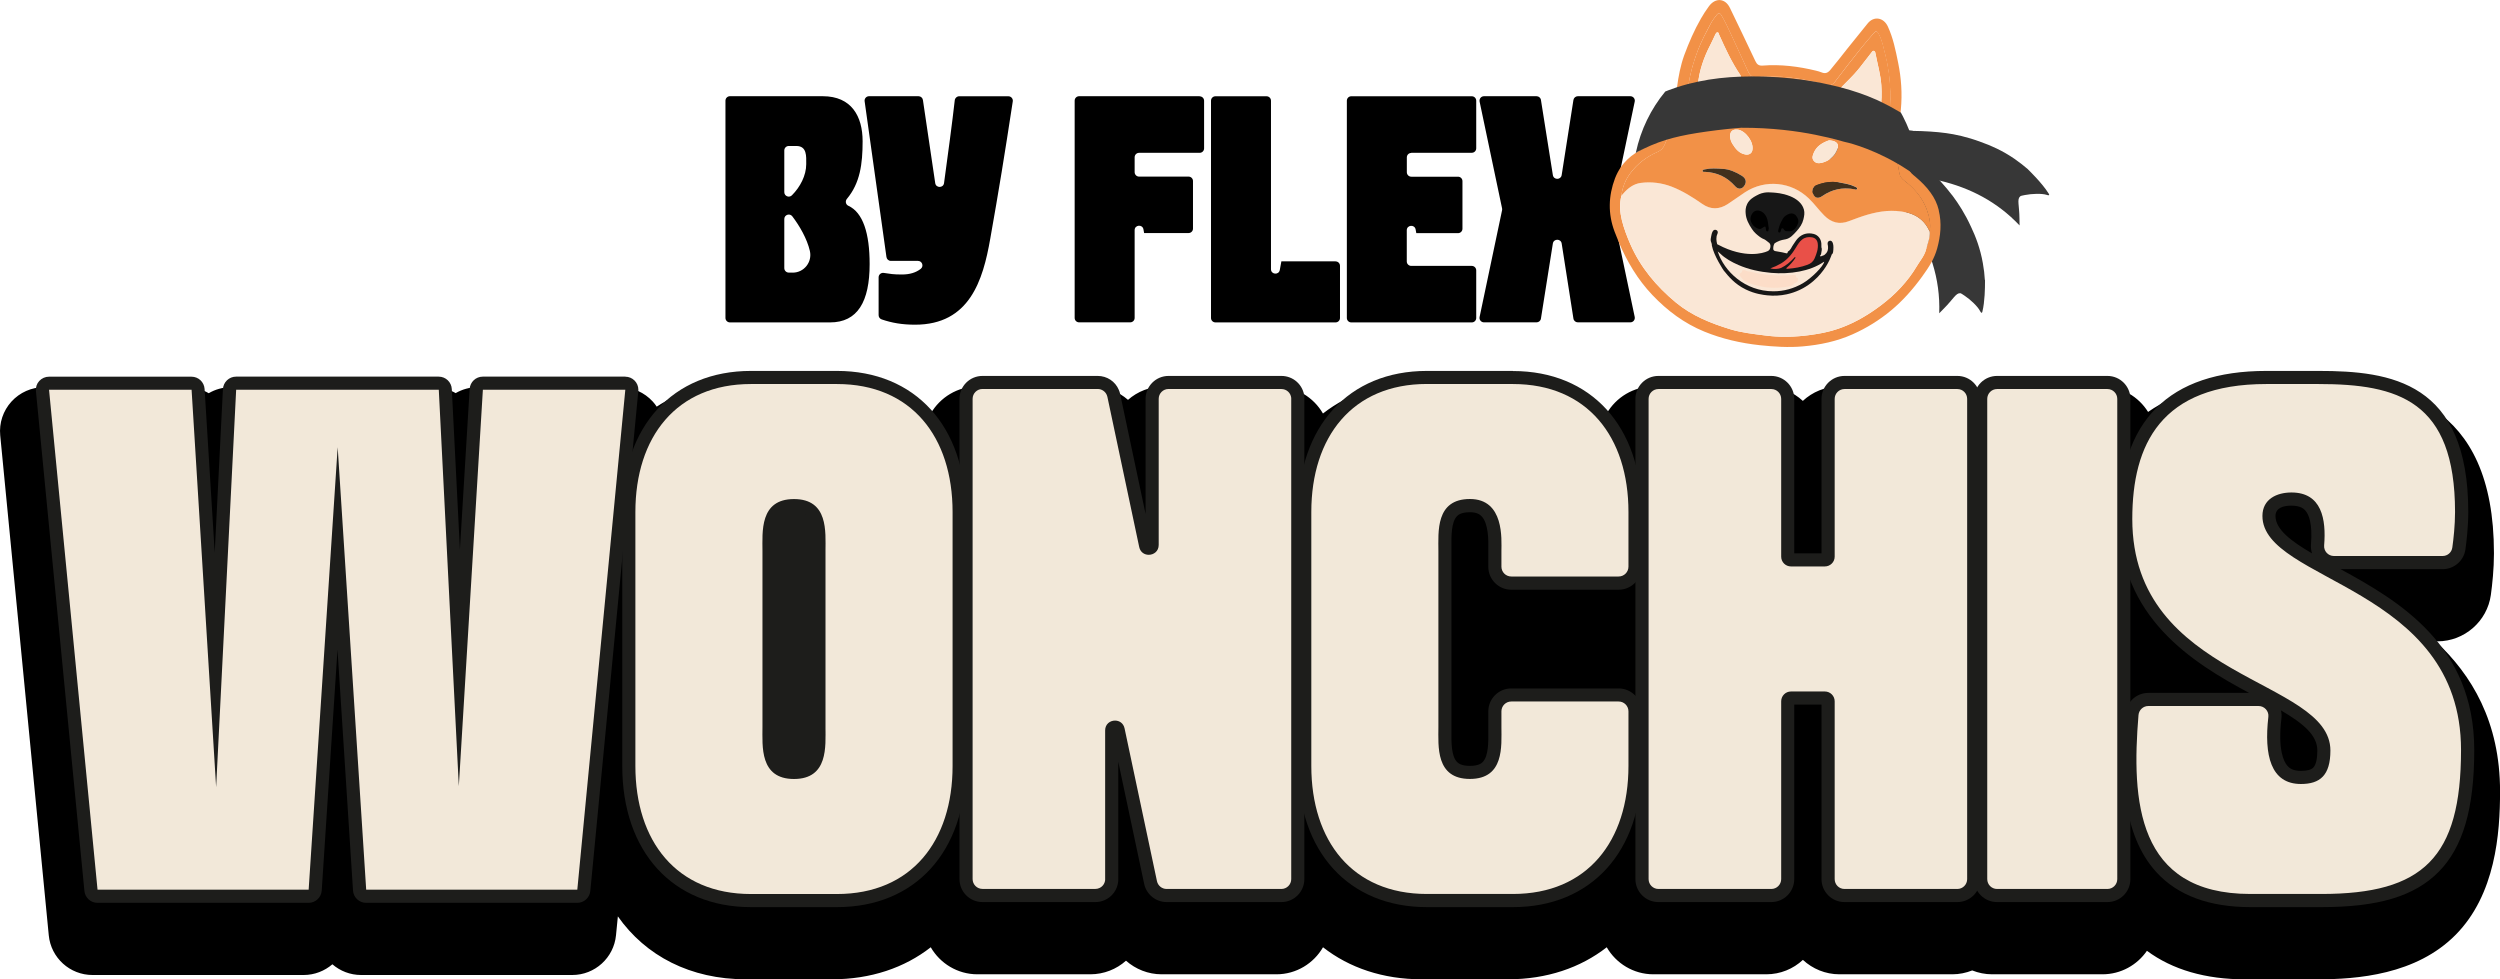 <svg width="628" height="246" viewBox="0 0 628 246" fill="none" xmlns="http://www.w3.org/2000/svg">
<g clip-path="url(#clip0_65_182)">
<path d="M182.235 25.289C182.235 24.674 182.741 24.168 183.356 24.168H206.681C213.9 24.168 216.689 29.223 216.689 35.48C216.689 41.219 216.046 46 212.738 49.962C212.273 50.523 212.437 51.383 213.093 51.684C216.798 53.378 218.453 58.624 218.453 66.33C218.453 75.756 215.445 80.989 208.499 80.989H183.356C182.741 80.989 182.235 80.484 182.235 79.869V25.289ZM197.015 48.268C197.015 49.266 198.218 49.771 198.929 49.061C200.993 46.984 202.525 44.115 202.525 41.219C202.525 39.292 202.757 36.669 200.023 36.669H198.136C197.521 36.669 197.015 37.175 197.015 37.789V48.268ZM199.12 68.488C201.978 68.488 204.083 65.824 203.441 63.037C202.73 59.963 200.843 56.725 199.025 54.334C198.382 53.487 197.015 53.952 197.015 55.017V67.354C197.015 67.969 197.521 68.475 198.136 68.475H199.12V68.488Z" fill="black"/>
<path d="M218.316 24.168H230.73C231.291 24.168 231.756 24.578 231.838 25.125L234.927 46C235.119 47.285 236.965 47.271 237.142 46C238.127 38.773 239.221 30.685 239.836 25.179C239.904 24.619 240.383 24.182 240.943 24.182H253.303C253.986 24.182 254.52 24.797 254.41 25.466C252.305 39.238 250.951 47.572 248.75 59.977C246.932 70.374 243.582 81.563 229.869 81.563C226.56 81.563 224.017 81.098 221.488 80.238C221.023 80.087 220.708 79.664 220.708 79.172V69.663C220.708 68.98 221.31 68.461 221.994 68.556C223.648 68.802 224.386 68.953 226.56 68.953C228.543 68.953 230.074 68.475 231.277 67.546C232.125 66.89 231.66 65.537 230.593 65.537H223.785C223.224 65.537 222.759 65.127 222.677 64.567L217.195 25.439C217.099 24.769 217.619 24.168 218.302 24.168H218.316Z" fill="black"/>
<path d="M301.36 24.168H271.076C270.448 24.168 269.955 24.674 269.955 25.289V79.869C269.955 80.484 270.461 80.975 271.076 80.975H283.901C284.53 80.975 285.022 80.47 285.022 79.869V57.818C285.022 56.452 287.004 56.274 287.237 57.627L287.401 58.542H298.571C299.186 58.542 299.679 58.037 299.679 57.435V45.468C299.679 44.853 299.173 44.361 298.571 44.361H286.129C285.514 44.361 285.022 43.855 285.022 43.241V39.511C285.022 38.882 285.528 38.391 286.129 38.391H301.346C301.975 38.391 302.468 37.885 302.468 37.27V25.316C302.468 24.687 301.962 24.196 301.346 24.196L301.36 24.168Z" fill="black"/>
<path d="M335.486 65.647H321.882L321.485 67.819C321.239 69.158 319.271 68.98 319.271 67.627V25.302C319.271 24.674 318.765 24.182 318.149 24.182H305.325C304.696 24.182 304.204 24.687 304.204 25.302V79.882C304.204 80.497 304.71 80.989 305.325 80.989H335.486C336.115 80.989 336.607 80.484 336.607 79.882V66.78C336.607 66.152 336.101 65.66 335.486 65.66V65.647Z" fill="black"/>
<path d="M354.504 38.377H369.721C370.336 38.377 370.828 37.871 370.828 37.257V25.302C370.828 24.674 370.322 24.182 369.721 24.182H339.437C338.822 24.182 338.329 24.687 338.329 25.302V79.882C338.329 80.497 338.835 80.989 339.437 80.989H369.721C370.336 80.989 370.828 80.484 370.828 79.882V67.914C370.828 67.3 370.322 66.794 369.721 66.794H354.504C353.888 66.794 353.382 66.289 353.382 65.687V57.845C353.382 56.479 355.365 56.302 355.611 57.654L355.775 58.569H366.262C366.877 58.569 367.369 58.064 367.369 57.463V45.495C367.369 44.88 366.863 44.388 366.262 44.388H354.517C353.902 44.388 353.396 43.883 353.396 43.268V39.538C353.396 38.91 353.902 38.418 354.517 38.418L354.504 38.377Z" fill="black"/>
<path d="M406.676 60.796L404.995 52.804C404.967 52.654 404.967 52.49 404.995 52.353L407.182 41.97L410.641 25.521C410.792 24.824 410.258 24.168 409.534 24.168H396.354C395.807 24.168 395.328 24.578 395.246 25.111L392.293 43.978C392.102 45.235 390.283 45.249 390.078 43.978L387.084 25.111C387.002 24.564 386.537 24.168 385.977 24.168H372.783C372.059 24.168 371.539 24.824 371.676 25.521L377.322 52.353C377.35 52.504 377.35 52.654 377.322 52.804L371.676 79.623C371.525 80.32 372.059 80.975 372.783 80.975H385.977C386.524 80.975 387.002 80.579 387.084 80.033L390.078 61.165C390.283 59.908 392.102 59.908 392.293 61.165L395.246 80.033C395.328 80.579 395.807 80.975 396.354 80.975H409.534C410.258 80.975 410.778 80.32 410.641 79.623L406.676 60.783V60.796Z" fill="black"/>
<path d="M514.727 48.992C514.631 49.129 514.235 48.992 514.125 48.951C512.922 48.555 510.352 48.651 508.656 48.992C507.959 49.129 507.604 49.184 507.453 49.347C506.619 50.072 507.262 51.575 507.289 54.908C507.289 55.373 507.289 55.81 507.317 56.63C501.656 50.659 494.943 47.23 487.383 45.399C486.795 45.263 486.193 45.126 485.592 45.003C481.64 44.211 477.662 43.978 473.629 44.306C472.535 44.402 471.537 44.661 470.675 45.126C469.158 44.265 467.517 44.033 465.74 44.538C461.871 45.631 458.288 47.052 455.007 48.869C455.759 47.039 456.497 45.222 457.195 43.364C459.779 40.317 461.611 36.71 464.496 33.896C464.701 33.691 464.919 33.499 465.125 33.295C466.587 31.901 468.146 30.617 469.691 29.319C470.894 28.322 471.742 28.185 472.507 29.756C472.931 30.658 473.601 31.436 474.134 32.27C474.162 32.297 474.162 32.338 474.175 32.365C474.285 32.571 474.408 32.734 474.572 32.83C474.873 33.062 475.228 33.035 475.392 33.035C476.09 33.008 476.759 33.131 477.443 33.008C478.045 32.885 479.234 32.844 480.697 32.885C483.185 32.912 486.439 33.09 488.914 33.445C491.06 33.745 494.082 34.346 497.609 35.672C500.057 36.532 503.037 37.83 506.072 39.921C507.33 40.809 508.465 41.683 509.449 42.544V42.571C509.449 42.571 512.991 45.959 514.631 48.637C514.7 48.733 514.795 48.897 514.727 48.992Z" fill="#373737"/>
<path d="M498.635 70.292V70.824C498.635 72.177 498.594 75.797 497.978 78.27C497.951 78.366 497.91 78.571 497.787 78.571C497.623 78.598 497.459 78.216 497.391 78.134C496.83 77 494.943 75.224 493.508 74.281C492.92 73.885 492.619 73.68 492.414 73.652C491.32 73.584 490.691 75.101 488.34 77.464C488.039 77.792 487.711 78.12 487.136 78.694C487.437 69.841 484.744 62.163 480.082 55.099C477.867 51.752 475.214 48.746 472.152 46.151C471.66 45.727 471.181 45.386 470.662 45.126C469.144 44.265 467.503 44.033 465.726 44.538C461.857 45.631 458.275 47.052 454.993 48.869C455.745 47.039 456.484 45.222 457.181 43.364C459.765 40.317 461.597 36.71 464.482 33.896C464.687 33.691 464.906 33.499 465.111 33.295C467.763 32.857 470.388 32.325 473.109 32.338C473.464 32.338 473.806 32.338 474.162 32.365C476.117 32.434 478.072 32.598 480 32.789C480.259 32.816 480.465 32.83 480.67 32.912C481.763 33.144 482.16 33.704 481.668 35.098C481.34 36.027 481.244 37.052 481.039 38.022C480.943 38.281 480.902 38.514 480.943 38.718C481.011 39.087 481.244 39.319 481.381 39.456C481.873 39.921 482.269 40.481 482.83 40.877C483.664 41.465 485.51 43.336 487.342 45.413C488.531 46.738 489.693 48.104 490.596 49.32C491.894 51.069 493.603 53.624 495.162 57.067C496.283 59.416 497.445 62.436 498.088 66.084C498.361 67.6 498.525 69.007 498.594 70.319L498.635 70.292Z" fill="#373737"/>
<path d="M487.027 52.804C486.631 51.151 485.92 49.716 484.99 48.432C483.924 46.902 482.543 45.577 481.08 44.334C480.929 44.224 480.779 44.088 480.629 43.965C480.3 43.691 480.041 43.418 479.849 43.118C479.658 42.803 479.549 42.462 479.508 42.038C479.22 38.964 478.482 36 477.06 33.254C477.033 33.185 476.992 33.117 476.978 33.062C476.91 32.885 476.882 32.707 476.91 32.516V32.475C477.033 31.491 477.156 30.494 477.252 29.51C477.252 29.442 477.252 29.401 477.279 29.333C477.279 29.237 477.306 29.141 477.306 29.046C477.347 28.759 477.375 28.499 477.416 28.212C477.443 27.966 477.484 27.72 477.498 27.474C477.867 23.526 477.607 19.646 476.814 15.766C476.185 12.665 475.57 9.563 474.23 6.667C473.177 4.372 470.703 3.948 469.144 5.902C467.462 8.02 465.726 10.11 464.044 12.228C462.622 14.031 461.214 15.848 459.738 17.61C459.122 18.335 458.493 18.553 457.618 18.198C457.154 18.007 456.648 17.87 456.156 17.747C451.753 16.681 447.296 16.121 442.771 16.477C441.759 16.545 441.335 16.149 440.939 15.329C438.833 10.861 436.7 6.421 434.554 1.981C433.364 -0.478 430.903 -0.642 429.276 1.585C428.552 2.568 427.909 3.566 427.294 4.631C425.598 7.569 424.259 10.684 423.083 13.853C422.139 16.49 421.62 19.195 421.264 21.955C421.1 23.239 420.964 24.51 420.841 25.808C420.813 26.081 420.786 26.341 420.594 26.559C418.434 29.018 417.04 31.901 415.973 34.975C415.823 35.426 415.618 35.822 415.139 36.013C413.635 36.601 412.282 37.502 410.928 38.391C410.901 38.418 410.86 38.445 410.819 38.459C409.342 39.429 408.112 40.604 407.155 41.997C406.567 42.844 406.088 43.773 405.692 44.784C404.01 49.252 403.901 53.733 405.583 58.187C405.911 59.075 406.266 59.949 406.635 60.824C408.7 65.687 411.366 70.21 415.085 74.117C418.844 78.065 423.083 81.235 428.128 83.298C432.599 85.129 437.274 86.194 442.06 86.713C445.628 87.082 449.224 87.342 452.847 87.014C457.208 86.632 461.392 85.757 465.398 83.967C468.898 82.41 472.125 80.401 475.037 77.983C477.963 75.552 480.492 72.696 482.748 69.595L482.775 69.567C483.677 68.324 484.539 67.067 485.277 65.715C485.824 64.69 486.275 63.624 486.603 62.463C487.492 59.266 487.793 56.083 487.013 52.845L487.027 52.804ZM483.842 62.627C483.582 63.624 483.076 64.485 482.515 65.305C482.297 65.633 482.078 65.961 481.859 66.289C481.859 66.316 481.859 66.316 481.832 66.33C481.722 66.48 481.64 66.644 481.545 66.794C480.957 67.778 480.328 68.734 479.644 69.636C478.974 70.524 478.236 71.398 477.484 72.218C476.718 73.051 475.898 73.844 475.064 74.595C474.216 75.347 473.341 76.057 472.425 76.754C469.418 79.008 466.218 80.921 462.759 82.219C461.187 82.82 459.56 83.284 457.865 83.626C453.9 84.391 449.921 84.773 445.902 84.514C445.068 84.459 444.22 84.377 443.386 84.268C442.661 84.159 441.923 84.077 441.185 83.981C440.46 83.885 439.722 83.79 438.997 83.667C437.534 83.434 436.099 83.148 434.663 82.71C429.727 81.208 424.997 79.309 420.977 75.989C416.096 71.945 412.09 67.177 409.534 61.329C408.686 59.376 407.907 57.354 407.401 55.291C406.922 53.31 406.772 51.219 407.292 49.184C407.538 47.066 408.317 45.153 409.575 43.459C411.338 41.082 413.649 39.374 416.356 38.186C417.245 37.789 417.819 37.216 418.202 36.287C418.352 35.904 418.503 35.522 418.667 35.139C419.829 32.311 421.251 29.633 423.438 27.406C423.903 26.928 423.807 26.231 423.807 25.63C423.807 24.1 423.944 22.597 424.177 21.108C424.628 18.171 425.489 15.329 426.555 12.528C427.444 10.219 428.593 8.061 429.755 5.888C430.179 5.096 430.712 4.386 431.286 3.689C431.696 3.183 432.024 3.238 432.352 3.757C433.323 5.342 434.075 7.022 434.854 8.689C436.304 11.749 437.671 14.837 439.093 17.897C439.435 18.635 439.763 19.045 440.255 19.236C440.597 19.373 441.021 19.4 441.567 19.346C441.978 19.305 442.401 19.277 442.812 19.264C446.066 19.086 449.279 19.359 452.491 19.892C453.476 20.056 454.474 20.261 455.431 20.48C456.32 20.698 457.208 20.944 458.083 21.231C458.712 21.436 459.314 21.545 459.861 21.368C460.244 21.245 460.613 20.999 460.941 20.534C463.019 17.733 465.193 15.001 467.367 12.269C468.406 10.957 469.5 9.673 470.607 8.416C471.25 7.664 471.455 7.719 471.933 8.593C472.795 10.165 473.082 11.913 473.533 13.607C474.339 16.709 474.736 19.865 474.832 23.075C474.873 24.305 474.859 25.535 474.763 26.75C474.763 26.805 474.763 26.86 474.763 26.914C474.722 27.584 474.654 28.24 474.558 28.909C474.408 29.947 474.216 30.972 473.929 32.01C473.902 32.12 473.861 32.256 473.82 32.366C473.793 32.475 473.752 32.598 473.724 32.707C473.628 33.035 473.642 33.349 473.847 33.636C475.515 35.89 476.226 38.5 476.691 41.191L476.759 41.56C476.869 42.257 477.006 42.94 477.129 43.637C477.17 43.828 477.224 44.006 477.306 44.183C477.539 44.689 477.935 45.085 478.414 45.454C479.398 46.192 480.273 46.998 481.052 47.872C482.679 49.662 483.869 51.766 484.47 54.211C484.799 55.495 485.004 56.862 484.676 58.214C484.799 59.621 484.293 60.906 483.91 62.217C483.869 62.354 483.842 62.504 483.801 62.641L483.842 62.627Z" fill="#F29147"/>
<path d="M483.842 62.627C483.431 64.226 482.365 65.442 481.545 66.808C479.193 70.756 476.076 74.008 472.425 76.74C468.05 80.019 463.279 82.56 457.865 83.626C453.079 84.555 448.253 84.924 443.386 84.268C440.46 83.885 437.52 83.585 434.677 82.71C429.741 81.208 425.011 79.309 420.991 75.989C416.11 71.945 412.104 67.19 409.547 61.329C408.686 59.376 407.92 57.354 407.415 55.291C406.936 53.31 406.786 51.233 407.291 49.184C407.428 49.02 407.579 48.856 407.715 48.692C408.918 47.298 410.313 46.192 412.186 45.946C414.839 45.59 417.436 45.918 419.938 46.888C422.714 47.954 425.216 49.539 427.636 51.219C429.755 52.708 431.888 52.64 434.007 51.26C435.483 50.304 436.892 49.252 438.368 48.282C443.441 44.962 450.017 45.604 454.378 49.812C455.759 51.151 456.894 52.722 458.247 54.088C460.011 55.878 462.062 56.452 464.468 55.523C465.247 55.222 466.04 54.922 466.833 54.648C469.91 53.556 473.041 52.749 476.363 52.968C480.109 53.214 483.158 54.498 484.744 58.173C484.881 59.731 484.238 61.138 483.869 62.6L483.842 62.627Z" fill="#FAE7D6"/>
<path d="M484.73 58.201C483.144 54.526 480.095 53.241 476.349 52.995C473.027 52.777 469.896 53.583 466.82 54.676C466.027 54.963 465.234 55.25 464.454 55.55C462.048 56.493 459.997 55.905 458.234 54.116C456.88 52.749 455.759 51.178 454.364 49.839C450.003 45.632 443.44 44.976 438.354 48.296C436.878 49.266 435.47 50.318 433.993 51.274C431.874 52.64 429.741 52.708 427.622 51.233C425.202 49.539 422.7 47.968 419.925 46.888C417.423 45.932 414.825 45.604 412.172 45.946C410.313 46.192 408.905 47.298 407.702 48.692C407.565 48.856 407.428 49.02 407.278 49.184C407.538 47.066 408.303 45.167 409.575 43.459C411.352 41.082 413.649 39.361 416.342 38.172C417.245 37.776 417.819 37.216 418.188 36.273C419.446 33.035 420.936 29.92 423.425 27.392C423.889 26.914 423.794 26.218 423.794 25.616C423.821 21.053 424.928 16.736 426.555 12.514C427.444 10.206 428.606 8.047 429.768 5.875C430.192 5.082 430.725 4.372 431.3 3.675C431.71 3.183 432.038 3.211 432.366 3.743C433.337 5.315 434.075 7.009 434.868 8.662C436.317 11.722 437.685 14.81 439.106 17.884C439.681 19.127 440.228 19.455 441.581 19.332C445.245 19.004 448.882 19.277 452.505 19.878C454.392 20.193 456.265 20.63 458.097 21.217C459.163 21.559 460.134 21.627 460.968 20.507C463.06 17.706 465.234 14.974 467.394 12.241C468.433 10.93 469.527 9.645 470.634 8.389C471.277 7.651 471.482 7.692 471.974 8.566C472.835 10.137 473.136 11.886 473.574 13.58C474.394 16.681 474.777 19.837 474.873 23.048C474.968 26.313 474.722 29.538 473.765 32.68C473.669 33.008 473.669 33.322 473.888 33.609C475.625 35.972 476.336 38.705 476.787 41.533C476.896 42.23 477.033 42.913 477.17 43.609C477.32 44.402 477.812 44.935 478.441 45.413C481.422 47.667 483.595 50.536 484.511 54.184C484.84 55.468 485.031 56.834 484.717 58.187L484.73 58.201ZM472.343 27.598C472.699 25.398 472.726 23.403 472.589 21.409C472.412 18.731 471.632 16.149 471.14 13.525C471.085 13.239 471.044 12.883 470.73 12.788C470.375 12.692 470.238 13.047 470.06 13.266C468.871 14.741 467.777 16.285 466.56 17.733C465.371 19.141 464.044 20.398 462.759 21.709C462.308 22.174 462.226 22.46 462.91 22.775C463.593 23.089 464.249 23.471 464.892 23.881C467.271 25.412 469.335 27.324 471.181 29.456C471.632 29.975 471.796 29.92 472.015 29.292C472.234 28.663 472.261 28.021 472.343 27.598ZM426.528 21.204C426.473 22.119 426.255 23.021 426.337 23.95C426.391 24.605 426.665 24.592 427.102 24.305C427.28 24.182 427.458 24.059 427.636 23.936C430.452 22.023 433.405 20.425 436.769 19.701C437.425 19.564 437.452 19.264 437.138 18.813C434.991 15.643 433.392 12.187 431.833 8.703C431.737 8.498 431.737 8.156 431.45 8.129C431.149 8.115 431.013 8.416 430.89 8.648C430.466 9.523 430.083 10.424 429.632 11.285C428.005 14.414 426.856 17.679 426.514 21.204H426.528ZM459.929 35.303C459.861 35.303 459.533 35.221 459.273 35.317C457.728 35.904 456.347 36.724 455.65 38.336C455.363 38.978 455.103 39.688 455.581 40.344C456.101 41.055 456.907 41.082 457.659 40.891C459.451 40.426 460.804 39.361 461.515 37.612C462.035 36.328 461.515 35.508 459.943 35.303H459.929ZM436.44 32.557C435.183 32.42 434.526 33.076 434.608 34.36C434.649 35.03 434.882 35.631 435.224 36.177C435.989 37.407 436.878 38.527 438.437 38.8C439.353 38.964 440.05 38.527 440.2 37.694C440.597 35.672 438.478 32.775 436.44 32.543V32.557ZM432.94 42.434C431.095 42.312 429.686 42.216 428.292 42.544C428.032 42.599 427.663 42.599 427.704 42.954C427.745 43.254 428.1 43.159 428.333 43.172C431.354 43.309 433.856 44.498 435.866 46.779C436.686 47.722 437.726 47.558 438.3 46.451C438.765 45.59 438.519 44.771 437.575 44.17C436.017 43.186 434.349 42.517 432.94 42.434ZM462.007 45.836C460.052 45.481 458.179 45.782 456.361 46.492C455.349 46.888 455.048 47.913 455.581 48.91C456.032 49.771 456.812 49.908 457.783 49.238C460.216 47.558 462.882 46.97 465.808 47.517C466.04 47.558 466.41 47.79 466.519 47.421C466.615 47.121 466.246 47.011 466.013 46.888C464.755 46.274 463.388 46.069 462.035 45.823L462.007 45.836Z" fill="#F29147"/>
<path d="M472.343 27.598C472.248 28.021 472.22 28.663 472.015 29.292C471.796 29.92 471.632 29.975 471.181 29.456C469.322 27.324 467.271 25.412 464.892 23.881C464.263 23.471 463.593 23.089 462.91 22.775C462.226 22.46 462.308 22.174 462.759 21.709C464.044 20.398 465.371 19.141 466.56 17.733C467.777 16.285 468.871 14.741 470.06 13.266C470.238 13.047 470.388 12.692 470.73 12.788C471.058 12.87 471.099 13.239 471.14 13.525C471.619 16.149 472.412 18.731 472.589 21.409C472.726 23.403 472.699 25.398 472.343 27.598Z" fill="#FAE7D6"/>
<path d="M426.528 21.204C426.884 17.679 428.032 14.414 429.645 11.285C430.097 10.424 430.466 9.522 430.903 8.648C431.013 8.416 431.149 8.102 431.464 8.129C431.751 8.143 431.751 8.484 431.847 8.703C433.405 12.173 435.005 15.643 437.151 18.813C437.452 19.264 437.425 19.564 436.782 19.701C433.419 20.425 430.452 22.023 427.649 23.936C427.472 24.059 427.294 24.196 427.116 24.305C426.679 24.592 426.405 24.605 426.35 23.95C426.268 23.021 426.487 22.119 426.542 21.204H426.528Z" fill="#FAE7D6"/>
<path d="M459.929 35.303C461.501 35.508 462.021 36.328 461.501 37.612C460.79 39.361 459.437 40.413 457.646 40.891C456.894 41.082 456.101 41.055 455.568 40.344C455.075 39.688 455.349 38.992 455.636 38.336C456.333 36.724 457.714 35.904 459.259 35.317C459.519 35.221 459.847 35.303 459.915 35.303H459.929Z" fill="#FAE7D6"/>
<path d="M436.44 32.557C438.478 32.789 440.597 35.685 440.2 37.707C440.036 38.541 439.353 38.978 438.437 38.814C436.892 38.527 435.989 37.42 435.224 36.191C434.882 35.645 434.649 35.043 434.608 34.374C434.526 33.09 435.183 32.434 436.44 32.571V32.557Z" fill="#FAE7D6"/>
<path d="M432.94 42.434C434.349 42.517 436.03 43.186 437.575 44.17C438.519 44.771 438.765 45.59 438.3 46.451C437.712 47.544 436.686 47.708 435.866 46.779C433.856 44.498 431.354 43.309 428.333 43.172C428.114 43.172 427.745 43.254 427.704 42.954C427.663 42.599 428.032 42.599 428.292 42.544C429.686 42.216 431.095 42.312 432.94 42.434Z" fill="#41301D"/>
<path d="M462.007 45.836C463.361 46.082 464.728 46.287 465.986 46.902C466.218 47.011 466.587 47.134 466.492 47.435C466.382 47.79 466.013 47.572 465.781 47.531C462.869 46.984 460.202 47.558 457.755 49.252C456.784 49.921 456.005 49.785 455.554 48.924C455.021 47.927 455.322 46.888 456.333 46.506C458.152 45.795 460.038 45.495 461.98 45.85L462.007 45.836Z" fill="#41301D"/>
<path d="M444.261 60.906C444.083 60.742 443.823 60.523 443.482 60.291C443.372 60.223 443.304 60.168 443.263 60.154C442.415 59.854 441.745 59.28 441.075 58.692C440.679 58.351 440.364 57.927 440.077 57.504C439.284 56.315 438.601 55.058 438.505 53.569C438.464 53.009 438.437 52.148 438.901 51.219C439.462 50.113 440.433 49.553 441.157 49.156C441.513 48.951 442.183 48.583 443.14 48.405C443.905 48.268 444.507 48.309 445.519 48.377C445.833 48.405 446.366 48.446 447.05 48.555C447.72 48.664 448.595 48.856 449.661 49.279C450.482 49.607 451.22 50.031 451.863 50.618C452.464 51.165 452.902 51.807 453.134 52.613C453.38 53.474 453.216 54.252 453.025 55.072C452.751 56.233 452.109 57.176 451.343 58.023C450.454 58.993 449.743 59.84 448.595 60.1C448.103 60.209 447.323 60.264 446.353 60.783C446.107 60.906 445.929 61.029 445.792 61.111C445.655 61.316 445.587 61.493 445.546 61.63C445.464 61.876 445.45 62.067 445.437 62.436C445.437 62.627 445.464 62.695 445.491 62.75C445.587 62.955 445.792 63.037 445.888 63.064C447.351 63.31 448.28 63.488 448.595 63.597C448.636 63.611 448.855 63.679 448.964 63.597C449.019 63.556 449.06 63.474 449.073 63.324C449.073 63.283 449.101 63.201 449.128 63.187C449.839 62.818 450.017 62.053 450.441 61.48C450.837 60.947 451.152 60.346 451.616 59.867C452.724 58.733 454.064 58.392 455.581 58.761C456.689 59.034 457.441 60.004 457.523 61.152C457.55 61.466 457.523 61.794 457.536 62.108C457.769 62.614 457.536 63.092 457.495 63.597C457.495 63.693 457.454 63.775 457.441 63.87C457.441 64.034 457.154 64.075 457.249 64.28C457.249 64.444 457.372 64.444 457.468 64.389C457.577 64.335 457.687 64.267 457.824 64.239C458.138 64.157 458.411 64.007 458.603 63.734C458.63 63.706 458.671 63.679 458.712 63.652C459.122 63.187 459.232 62.627 459.204 62.026C459.204 61.807 459.15 61.602 459.109 61.398C459.027 60.919 459.204 60.578 459.601 60.482C459.956 60.386 460.244 60.605 460.408 61.07C460.517 61.398 460.558 61.739 460.558 62.094C460.558 62.504 460.531 62.914 460.476 63.324C460.449 63.556 460.353 63.747 460.148 63.884C460.025 64.226 459.833 64.758 459.533 65.4C459.204 66.084 457.701 69.171 454.31 71.535C453.298 72.245 452.423 72.669 452.013 72.86C451.001 73.325 449.948 73.68 448.841 73.926C447.214 74.281 445.573 74.363 443.905 74.185C443.071 74.09 440.897 73.871 438.532 72.71C435.729 71.344 434.171 69.403 432.981 67.928C432.981 67.928 430.534 64.308 430.014 61.671C430.014 61.616 430.014 61.562 430.014 61.507C430.014 61.193 429.85 60.906 429.768 60.619C429.659 60.236 429.768 59.799 429.837 59.403C429.919 59.007 429.987 58.597 430.179 58.214C430.411 57.75 430.739 57.613 431.149 57.791C431.477 57.941 431.614 58.31 431.423 58.733C431.013 59.608 431.136 60.468 431.354 61.343C432.434 61.93 433.364 62.327 434.02 62.586C440.255 64.991 444.015 63.133 444.206 62.996C444.411 62.846 444.534 62.654 444.534 62.654C444.548 62.627 444.589 62.545 444.644 62.395C444.712 62.19 444.78 61.93 444.726 61.602C444.698 61.493 444.657 61.275 444.493 61.07C444.425 60.988 444.357 60.933 444.302 60.892L444.261 60.906Z" fill="#171717"/>
<path d="M431.491 63.16C431.683 63.324 431.888 63.474 432.065 63.652C433.392 64.95 434.991 65.824 436.686 66.562C439.312 67.709 442.073 68.283 444.917 68.543C447.31 68.748 449.675 68.652 452.027 68.201C454.187 67.778 456.251 67.054 458.097 65.81C458.138 65.783 458.193 65.769 458.247 65.742C458.029 66.903 455.021 69.923 452.861 71.166C450.577 72.491 448.116 73.174 445.478 73.174C438.341 73.188 433.091 68.16 431.491 63.174V63.16Z" fill="#FAE7D6"/>
<path d="M444.698 67.422C445.683 67.067 446.558 66.671 447.392 66.179C449.046 65.182 450.208 63.747 451.179 62.122C451.603 61.411 452.027 60.687 452.696 60.168C453.448 59.594 454.296 59.458 455.199 59.621C456.032 59.772 456.511 60.332 456.62 61.193C456.784 62.518 456.333 63.72 455.827 64.909C455.472 65.728 454.87 66.207 454.05 66.507C452.437 67.108 450.782 67.395 449.073 67.518C448.964 67.518 448.8 67.573 448.745 67.45C448.677 67.313 448.855 67.259 448.937 67.177C449.675 66.507 450.345 65.783 450.892 64.963C450.96 64.868 451.124 64.731 450.974 64.622C450.837 64.513 450.741 64.69 450.659 64.786C449.73 65.81 448.677 66.698 447.419 67.3C446.804 67.587 445.45 67.668 444.712 67.422H444.698Z" fill="#E95048"/>
<path d="M444.261 57.668C444.247 57.9 444.22 58.146 443.96 58.132C443.7 58.132 443.632 57.9 443.605 57.668C443.591 57.531 443.577 57.408 443.564 57.272C443.509 56.875 443.413 56.821 443.044 57.039C442.866 57.149 442.675 57.244 442.497 57.381C442.196 57.599 441.896 57.545 441.595 57.422C440.651 57.039 440.009 56.37 439.763 55.359C439.571 54.566 440.091 53.405 440.815 53.036C441.499 52.681 442.456 52.954 443.071 53.569C443.96 54.457 444.11 55.591 444.22 56.752C444.247 57.067 444.384 57.381 444.261 57.668Z" fill="black"/>
<path d="M448.827 58.078C448.472 58.078 448.253 57.9 448.089 57.599C448.007 57.449 447.87 57.34 447.706 57.34C447.515 57.34 447.487 57.545 447.419 57.681C447.378 57.777 447.364 57.886 447.337 57.996C447.269 58.228 447.159 58.474 446.9 58.406C446.626 58.337 446.653 58.05 446.694 57.832C446.763 57.517 446.845 57.217 446.941 56.916C447.159 56.22 447.474 55.578 447.857 54.935C448.253 54.28 448.868 53.911 449.511 53.692C450.112 53.487 450.769 53.665 451.179 54.198C451.63 54.758 451.931 55.427 451.644 56.165C451.384 56.834 451.07 57.463 450.386 57.873C449.866 58.187 449.347 58.105 448.814 58.078H448.827Z" fill="black"/>
<path d="M442.524 71.986C441.048 71.685 439.571 71.344 438.259 70.537C437.808 70.264 437.493 69.841 437.179 69.445C436.837 69.035 436.96 68.707 437.411 68.475C437.479 68.433 437.548 68.393 437.575 68.311C437.644 68.174 437.507 67.942 437.739 67.901C437.972 67.86 438.272 67.819 438.436 67.928C438.929 68.242 439.489 68.174 440.009 68.311C442.989 69.062 446.011 69.308 449.073 69.171C449.675 69.144 450.277 69.021 450.878 69.103C451.083 69.13 451.193 69.171 451.152 69.39C451.111 69.622 451.193 69.745 451.425 69.786C451.63 69.827 451.657 69.964 451.657 70.141C451.657 70.66 451.398 71.002 450.864 71.125C450.81 71.125 450.741 71.139 450.714 71.18C450.208 71.904 449.402 71.958 448.65 72.068C446.599 72.382 444.548 72.396 442.497 71.972L442.524 71.986Z" fill="#FCDDC8"/>
<path d="M482.119 44.825C482.009 44.716 481.886 44.593 481.75 44.484C481.709 44.456 481.668 44.416 481.627 44.388C481.039 43.951 480.437 43.528 479.836 43.104C479.207 42.681 478.564 42.257 477.922 41.861C477.511 41.615 477.115 41.369 476.718 41.137C469.199 36.765 463.265 35.617 463.265 35.617C463.183 35.59 463.074 35.562 462.951 35.535C462.226 35.317 460.968 34.961 459.273 34.565C458.302 34.333 457.195 34.087 455.95 33.841C451.48 32.953 445.163 32.065 437.356 32.092C433.022 32.434 429.276 32.939 426.309 33.404C423.165 33.909 420.704 34.469 418.639 35.098C415.727 35.986 413.581 36.997 411.352 38.131C411.174 38.227 411.024 38.322 410.901 38.431C410.901 38.404 410.901 38.363 410.928 38.336C412.145 32.571 414.729 27.338 418.311 22.993C418.639 22.857 418.926 22.747 419.2 22.638C419.87 22.379 420.567 22.133 421.251 21.914C422.221 21.6 423.192 21.327 424.149 21.067C424.956 20.862 425.762 20.671 426.569 20.507C430.097 19.755 433.692 19.373 437.302 19.25C438.272 19.223 439.243 19.195 440.228 19.195C441.075 19.195 441.937 19.195 442.784 19.223C443.03 19.223 443.276 19.223 443.523 19.25C447.515 19.387 451.48 19.769 455.404 20.452C456.894 20.698 458.37 20.999 459.833 21.34C460.189 21.409 460.544 21.491 460.9 21.586C461.433 21.709 461.966 21.846 462.486 21.982C465.548 22.788 468.542 23.799 471.427 25.084C471.796 25.248 472.179 25.425 472.535 25.616C473.191 25.917 473.834 26.245 474.476 26.587C474.503 26.587 474.531 26.614 474.558 26.628C474.627 26.655 474.681 26.696 474.75 26.737C475.625 27.201 476.472 27.72 477.361 28.212C477.416 28.24 477.47 28.281 477.511 28.308C477.662 28.567 477.798 28.841 477.949 29.114C478.004 29.223 478.058 29.333 478.113 29.442C478.66 30.508 479.166 31.614 479.603 32.748C479.631 32.789 479.644 32.83 479.658 32.871C480.246 34.374 480.724 35.918 481.107 37.516C481.285 38.227 481.435 38.937 481.545 39.648C481.832 41.232 481.996 42.831 482.05 44.456C482.05 44.58 482.05 44.716 482.05 44.839L482.119 44.825Z" fill="#373737"/>
<path d="M568.321 129.626C568.321 125.35 571.958 123.724 575.609 123.724C583.238 123.724 584.345 130.446 583.825 137.017C583.716 138.452 584.851 139.681 586.286 139.681H613.576C614.82 139.681 615.859 138.78 616.023 137.55C616.324 135.419 616.707 131.976 616.707 128.629C616.707 100.635 602.378 96.482 582.39 96.482H569.319C542.809 96.482 535.645 111.674 535.645 130.391C535.645 170.968 585.411 170.326 585.411 188.537C585.411 194.822 582.773 196.953 578.001 196.953C570.399 196.953 568.704 189.698 569.825 180.094C570.003 178.632 568.841 177.362 567.364 177.362H539.678C538.379 177.362 537.313 178.359 537.204 179.643C535.44 201.052 536.67 224.578 565.3 224.578H583.156C608.668 224.578 618.224 215.533 618.224 188.401C618.224 147.209 568.335 146.212 568.335 129.626H568.321ZM529.383 97.725H501.656C500.289 97.725 499.195 98.832 499.195 100.198V220.834C499.195 222.201 500.303 223.307 501.656 223.307H529.383C530.75 223.307 531.858 222.201 531.858 220.834V100.198C531.858 98.832 530.75 97.725 529.383 97.725ZM491.689 97.725H463.333C461.966 97.725 460.872 98.832 460.872 100.198V139.832C460.872 141.198 459.765 142.291 458.398 142.291H449.894C448.526 142.291 447.433 141.184 447.433 139.832V100.198C447.433 98.832 446.325 97.725 444.958 97.725H416.602C415.235 97.725 414.128 98.832 414.128 100.198V220.834C414.128 222.201 415.235 223.307 416.602 223.307H444.958C446.325 223.307 447.433 222.201 447.433 220.834V176.173C447.433 174.807 448.54 173.7 449.894 173.7H458.398C459.765 173.7 460.872 174.807 460.872 176.173V220.834C460.872 222.201 461.98 223.307 463.333 223.307H491.689C493.056 223.307 494.15 222.201 494.15 220.834V100.198C494.15 98.832 493.043 97.725 491.689 97.725ZM380.043 96.468H358.427C339.697 96.468 329.402 109.775 329.402 128.615V192.417C329.402 211.257 339.71 224.578 358.427 224.578H380.043C398.774 224.578 409.069 211.271 409.069 192.417V178.7C409.069 177.334 407.961 176.228 406.594 176.228H379.633C378.266 176.228 377.158 177.334 377.158 178.7V182.635C377.158 187.403 377.924 195.682 369.242 195.682C360.56 195.682 361.326 187.39 361.326 182.635V138.425C361.326 133.656 360.56 125.364 369.242 125.364C377.924 125.364 377.158 135.542 377.158 138.425V142.359C377.158 143.725 378.266 144.832 379.633 144.832H406.594C407.961 144.832 409.069 143.725 409.069 142.359V128.629C409.069 109.789 398.76 96.482 380.043 96.482V96.468ZM324.357 99.952C324.234 98.695 323.167 97.725 321.896 97.725H293.54C292.172 97.725 291.065 98.832 291.065 100.198V136.908C291.065 139.886 286.772 140.324 286.157 137.427L278.159 99.679C278.131 99.528 278.077 99.365 278.008 99.228C277.639 98.34 276.723 97.725 275.725 97.725H246.781C245.414 97.725 244.307 98.832 244.307 100.198V220.834C244.307 222.201 245.414 223.307 246.781 223.307H275.137C275.493 223.307 275.821 223.239 276.121 223.102C276.614 223.102 277.106 223.102 277.598 223.075V221.08C277.598 220.998 277.598 220.916 277.598 220.834V183.496C277.598 180.517 281.877 180.08 282.493 182.99L290.628 221.354C290.874 222.501 291.872 223.321 293.048 223.321H321.882C323.249 223.321 324.357 222.214 324.357 220.848V100.212C324.357 100.212 324.357 100.102 324.357 100.061V99.966V99.952ZM210.249 96.468H188.634C169.903 96.468 159.608 109.775 159.608 128.615V192.417C159.608 211.257 169.917 224.578 188.634 224.578H210.249C228.98 224.578 239.289 211.271 239.289 192.417V128.615C239.289 109.775 228.98 96.468 210.249 96.468ZM115.228 197.486L110.197 97.903H59.296L54.264 197.732L48.098 97.903H12.305L24.487 223.485H77.521L84.808 112.33L91.972 223.485H145.006L157.065 97.903H121.258L115.215 197.486H115.228Z" fill="#1D1D1B"/>
<path d="M611.84 161.104H612.304C619.031 161.104 624.787 156.09 625.703 149.45C626.059 146.854 626.482 142.933 626.482 139.012C626.482 100.744 602.242 95.826 581.118 95.826H568.048C556.386 95.826 546.829 98.436 539.596 103.477C537.217 99.651 532.965 97.083 528.125 97.083H500.398C498.635 97.083 496.967 97.438 495.408 98.053C493.863 97.438 492.182 97.083 490.418 97.083H462.062C458.507 97.083 455.281 98.463 452.874 100.703C450.454 98.463 447.228 97.083 443.673 97.083H415.317C410.313 97.083 405.938 99.829 403.6 103.873C396.996 98.709 388.533 95.84 378.772 95.84H357.156C347.394 95.84 338.931 98.722 332.327 103.873C329.99 99.829 325.628 97.083 320.624 97.083H292.268C288.85 97.083 285.733 98.353 283.354 100.444C280.948 98.34 277.817 97.083 274.467 97.083H245.523C240.519 97.083 236.144 99.829 233.806 103.873C227.216 98.709 218.753 95.84 208.978 95.84H187.362C178.749 95.84 171.161 98.08 164.967 102.152C164.68 101.714 164.352 101.277 163.983 100.881C161.891 98.586 158.924 97.261 155.807 97.261H120C117.976 97.261 116.103 97.807 114.463 98.75C112.836 97.807 110.949 97.261 108.939 97.261H58.038C56.001 97.261 54.087 97.807 52.432 98.777C50.792 97.807 48.878 97.261 46.841 97.261H11.047C7.93 97.261 4.963 98.586 2.871 100.881C0.779 103.19 -0.246 106.264 0.055 109.365L12.25 234.947C12.797 240.603 17.555 244.921 23.243 244.921H76.277C79.025 244.921 81.554 243.896 83.495 242.229C85.437 243.91 87.966 244.921 90.714 244.921H143.748C149.436 244.921 154.194 240.59 154.741 234.934L155.206 230.193C162.206 240.153 173.458 246 187.362 246H208.978C218.753 246 227.216 243.104 233.806 237.953C236.144 241.997 240.519 244.743 245.523 244.743H273.879C277.311 244.743 280.469 243.459 282.848 241.328C285.268 243.459 288.413 244.743 291.803 244.743H320.638C325.642 244.743 330.003 241.997 332.341 237.953C338.945 243.117 347.408 246 357.17 246H378.785C388.547 246 397.01 243.104 403.614 237.953C405.952 241.997 410.327 244.743 415.331 244.743H443.687C447.241 244.743 450.468 243.377 452.888 241.123C455.308 243.363 458.535 244.743 462.076 244.743H490.431C492.195 244.743 493.863 244.388 495.422 243.773C496.967 244.388 498.648 244.743 500.412 244.743H528.139C532.774 244.743 536.876 242.393 539.309 238.841C545.735 243.595 554.02 246.014 564.056 246.014H581.911C592.179 246.014 606.959 244.852 616.871 234.811C626.865 224.687 628.014 209.413 628.014 198.811C628.014 181.283 620.877 169.533 611.867 161.117L611.84 161.104ZM145.02 223.485H91.986L84.822 112.33L77.534 223.485H24.5L12.319 97.903H48.126L54.292 197.732L59.323 97.903H110.224L115.256 197.486L121.299 97.903H157.106L145.047 223.485H145.02ZM239.289 192.417C239.289 211.257 228.98 224.578 210.249 224.578H188.634C169.903 224.578 159.608 211.271 159.608 192.417V128.615C159.608 109.775 169.917 96.468 188.634 96.468H210.249C228.98 96.468 239.289 109.775 239.289 128.615V192.417ZM324.37 220.834C324.37 222.201 323.263 223.307 321.896 223.307H293.061C291.899 223.307 290.887 222.487 290.641 221.34L282.506 182.977C281.891 180.067 277.612 180.517 277.612 183.482V220.821C277.612 220.903 277.612 220.985 277.612 221.067V223.075C277.12 223.075 276.627 223.075 276.135 223.102C275.834 223.239 275.506 223.307 275.151 223.307H246.795C245.428 223.307 244.32 222.201 244.32 220.834V100.198C244.32 98.832 245.428 97.725 246.795 97.725H275.739C276.737 97.725 277.639 98.326 278.022 99.228C278.09 99.378 278.131 99.528 278.172 99.679L286.171 137.427C286.786 140.324 291.079 139.886 291.079 136.908V100.198C291.079 98.832 292.186 97.725 293.553 97.725H321.909C323.195 97.725 324.247 98.695 324.37 99.952V100.048C324.37 100.048 324.37 100.157 324.37 100.198V220.834ZM409.069 142.346C409.069 143.712 407.961 144.818 406.594 144.818H379.633C378.266 144.818 377.158 143.712 377.158 142.346V138.411C377.158 135.514 377.924 125.35 369.242 125.35C360.56 125.35 361.326 133.643 361.326 138.411V182.621C361.326 187.39 360.56 195.669 369.242 195.669C377.924 195.669 377.158 187.376 377.158 182.621V178.687C377.158 177.321 378.266 176.214 379.633 176.214H406.594C407.961 176.214 409.069 177.321 409.069 178.687V192.404C409.069 211.244 398.76 224.564 380.043 224.564H358.427C339.697 224.564 329.402 211.257 329.402 192.404V128.601C329.402 109.761 339.71 96.454 358.427 96.454H380.043C398.774 96.454 409.069 109.761 409.069 128.601V142.332V142.346ZM494.164 220.834C494.164 222.201 493.057 223.307 491.703 223.307H463.347C461.98 223.307 460.886 222.201 460.886 220.834V176.173C460.886 174.807 459.779 173.7 458.411 173.7H449.907C448.54 173.7 447.446 174.807 447.446 176.173V220.834C447.446 222.201 446.339 223.307 444.972 223.307H416.616C415.249 223.307 414.141 222.201 414.141 220.834V100.198C414.141 98.832 415.249 97.725 416.616 97.725H444.972C446.339 97.725 447.446 98.832 447.446 100.198V139.832C447.446 141.198 448.554 142.291 449.907 142.291H458.411C459.779 142.291 460.886 141.184 460.886 139.832V100.198C460.886 98.832 461.994 97.725 463.347 97.725H491.703C493.07 97.725 494.164 98.832 494.164 100.198V220.834ZM531.872 220.834C531.872 222.201 530.764 223.307 529.397 223.307H501.67C500.303 223.307 499.209 222.201 499.209 220.834V100.198C499.209 98.832 500.316 97.725 501.67 97.725H529.397C530.764 97.725 531.872 98.832 531.872 100.198V220.834ZM583.142 224.578H565.286C536.657 224.578 535.426 201.038 537.19 179.643C537.299 178.359 538.366 177.362 539.665 177.362H567.351C568.814 177.362 569.989 178.646 569.812 180.094C568.704 189.698 570.4 196.953 577.988 196.953C582.759 196.953 585.398 194.822 585.398 188.537C585.398 170.326 535.631 170.954 535.631 130.391C535.631 111.674 542.796 96.482 569.306 96.482H582.376C602.365 96.482 616.693 100.635 616.693 128.629C616.693 131.976 616.31 135.419 616.01 137.55C615.846 138.78 614.806 139.681 613.562 139.681H586.273C584.824 139.681 583.689 138.452 583.812 137.017C584.345 130.446 583.224 123.724 575.595 123.724C571.958 123.724 568.308 125.364 568.308 129.626C568.308 146.198 618.197 147.209 618.197 188.401C618.197 215.52 608.64 224.578 583.128 224.578H583.142Z" fill="black"/>
<path d="M91.986 225.138C91.111 225.138 90.4 224.469 90.345 223.594L84.822 137.755L79.189 223.594C79.134 224.455 78.409 225.138 77.548 225.138H24.5C23.653 225.138 22.942 224.496 22.86 223.649L10.664 98.067C10.623 97.602 10.774 97.151 11.088 96.796C11.402 96.454 11.84 96.25 12.305 96.25H48.112C48.987 96.25 49.698 96.933 49.753 97.793L54.1 168.263L57.642 97.807C57.682 96.933 58.407 96.236 59.282 96.236H110.183C111.058 96.236 111.783 96.919 111.824 97.807L115.351 167.757L119.59 97.793C119.644 96.919 120.369 96.25 121.23 96.25H157.051C157.516 96.25 157.954 96.441 158.268 96.796C158.583 97.151 158.733 97.602 158.692 98.067L146.633 223.649C146.551 224.496 145.84 225.138 144.992 225.138H91.959H91.986Z" fill="#F2E8D9"/>
<path d="M157.079 97.903L145.02 223.485H91.986L84.822 112.33L77.534 223.485H24.5L12.319 97.903H48.126L54.292 197.732L59.323 97.903H110.224L115.256 197.486L121.299 97.903H157.106M157.092 94.61H121.271C119.535 94.61 118.086 95.963 117.976 97.711L115.529 138.056L113.492 97.739C113.41 95.99 111.961 94.61 110.197 94.61H59.296C57.546 94.61 56.097 95.99 56.001 97.739L53.936 138.821L51.393 97.711C51.284 95.976 49.848 94.624 48.098 94.624H12.305C11.375 94.624 10.486 95.02 9.858 95.703C9.229 96.386 8.928 97.315 9.024 98.231L21.205 223.813C21.369 225.507 22.791 226.791 24.487 226.791H77.521C79.257 226.791 80.693 225.439 80.816 223.717L84.781 163.18L88.677 223.703C88.787 225.439 90.222 226.791 91.972 226.791H145.006C146.702 226.791 148.123 225.507 148.287 223.813L160.333 98.381C160.36 98.231 160.36 98.067 160.36 97.916C160.36 96.099 158.883 94.624 157.065 94.624L157.092 94.61Z" fill="#1D1D1B"/>
<path d="M188.634 226.217C169.712 226.217 157.954 213.266 157.954 192.417V128.615C157.954 107.767 169.712 94.815 188.634 94.815H210.249C229.172 94.815 240.93 107.767 240.93 128.615V192.417C240.93 213.266 229.172 226.217 210.249 226.217H188.634ZM199.448 127.003C197.466 127.003 196.03 127.481 195.06 128.465C193.105 130.446 193.146 134.422 193.173 137.332V138.411V182.621V183.701C193.132 186.611 193.091 190.586 195.046 192.567C196.017 193.551 197.452 194.029 199.435 194.029C201.417 194.029 202.853 193.551 203.824 192.567C205.779 190.6 205.738 186.624 205.697 183.714V182.621V138.411V137.318C205.738 134.408 205.779 130.432 203.824 128.451C202.853 127.468 201.417 126.989 199.435 126.989L199.448 127.003Z" fill="#F2E8D9"/>
<path d="M210.249 96.468C228.98 96.468 239.289 109.775 239.289 128.615V192.417C239.289 211.257 228.98 224.578 210.249 224.578H188.634C169.903 224.578 159.608 211.271 159.608 192.417V128.615C159.608 109.775 169.917 96.468 188.634 96.468H210.249ZM199.448 195.682C208.117 195.682 207.365 187.39 207.365 182.635V138.425C207.365 133.656 208.13 125.364 199.448 125.364C190.767 125.364 191.532 133.656 191.532 138.425V182.635C191.532 187.403 190.78 195.682 199.448 195.682ZM210.249 93.176H188.634C169.001 93.176 156.313 107.084 156.313 128.615V192.417C156.313 213.949 169.001 227.87 188.634 227.87H210.249C229.896 227.87 242.584 213.949 242.584 192.417V128.615C242.584 107.084 229.896 93.176 210.249 93.176ZM199.448 192.39C197.193 192.39 196.468 191.652 196.222 191.42C194.745 189.931 194.786 186.351 194.814 183.728C194.814 183.346 194.814 182.977 194.814 182.635V138.425C194.814 138.069 194.814 137.7 194.814 137.332C194.786 134.708 194.745 131.129 196.222 129.64C196.454 129.394 197.193 128.67 199.448 128.67C201.704 128.67 202.429 129.408 202.661 129.64C204.138 131.129 204.097 134.708 204.07 137.318C204.07 137.7 204.07 138.083 204.07 138.425V182.635C204.07 182.99 204.07 183.359 204.07 183.742C204.097 186.351 204.138 189.931 202.661 191.42C202.429 191.666 201.704 192.39 199.448 192.39Z" fill="#1D1D1B"/>
<path d="M324.37 99.419C325.628 99.528 326.216 99.433 326.831 99.761C326.831 99.815 326.667 99.87 326.298 99.911C325.915 99.952 325.382 99.979 324.357 99.952C324.056 99.897 322.046 99.747 321.896 99.611C322.06 99.487 324.083 99.46 324.37 99.419Z" fill="#F4A88A"/>
<path d="M324.357 100.048C326.366 130.473 326.312 161.759 325.779 192.267C325.614 199.918 325.095 215.342 324.739 222.993L324.671 224.673C319.257 224.523 313.843 224.441 308.429 224.209C303.534 224.045 298.639 223.799 293.731 223.485C303.493 222.501 313.269 221.886 323.058 221.326L321.431 222.966C321.239 215.301 321.034 199.89 321.034 192.226C321.13 161.705 321.732 130.446 324.37 100.048H324.357Z" fill="#F4A88A"/>
<path d="M277.625 183.673C279.567 189.808 280.032 196.051 280.086 202.377C280.032 208.702 279.553 214.946 277.612 221.08C275.67 214.946 275.192 208.702 275.151 202.377C275.219 196.051 275.684 189.808 277.625 183.673Z" fill="#F4A88A"/>
<path d="M276.135 223.102C266.961 226.6 256.27 226.764 247 223.485C256.174 219.96 266.865 219.851 276.135 223.102Z" fill="#F4A88A"/>
<path d="M278.077 97.862C279.444 103.545 282.124 114.953 283.422 120.65C284.297 124.421 285.665 128.137 286.116 131.908C286.608 134.271 286.567 136.894 288.194 138.438C288.686 138.78 289.643 138.725 290.614 138.452C290.846 138.37 291.038 138.67 290.901 138.848C289.329 141.362 286.088 141.061 284.297 138.889C280.127 133.779 280.264 127.44 279.512 121.333C278.569 113.559 277.954 105.758 277.571 97.93C277.557 97.643 277.995 97.561 278.063 97.862H278.077Z" fill="#F4A88A"/>
<path d="M293.061 224.96C291.12 224.96 289.424 223.58 289.028 221.681L280.893 183.332C280.797 182.895 280.538 182.676 280.114 182.676C279.922 182.676 279.266 182.731 279.266 183.509V220.848C279.266 220.957 279.266 221.053 279.266 221.162V221.272C279.102 222.761 278.159 224.045 276.791 224.632C276.286 224.851 275.739 224.974 275.151 224.974H246.795C244.525 224.974 242.666 223.13 242.666 220.848V100.212C242.666 97.944 244.512 96.086 246.795 96.086H275.739C277.407 96.086 278.897 97.069 279.54 98.6C279.649 98.845 279.731 99.105 279.786 99.365L287.784 137.113C287.88 137.55 288.139 137.769 288.563 137.769C288.768 137.769 289.424 137.714 289.424 136.935V100.225C289.424 97.957 291.27 96.099 293.553 96.099H321.909C324.042 96.099 325.806 97.698 326.011 99.815V99.966C326.025 100.075 326.025 100.171 326.025 100.225V220.862C326.025 223.13 324.179 224.988 321.896 224.988H293.061V224.96Z" fill="#F2E8D9"/>
<path d="M321.896 97.725C323.181 97.725 324.234 98.695 324.357 99.952V100.048C324.357 100.048 324.357 100.157 324.357 100.198V220.834C324.357 222.201 323.249 223.307 321.882 223.307H293.048C291.885 223.307 290.874 222.488 290.628 221.34L282.493 182.977C282.206 181.638 281.153 181.009 280.1 181.009C278.856 181.009 277.612 181.884 277.612 183.482V220.821C277.612 220.903 277.612 220.985 277.612 221.067C277.516 221.982 276.942 222.747 276.135 223.089C275.834 223.225 275.506 223.294 275.151 223.294H246.795C245.428 223.294 244.32 222.187 244.32 220.821V100.184C244.32 98.818 245.428 97.711 246.795 97.711H275.739C276.737 97.711 277.639 98.313 278.022 99.214C278.09 99.365 278.131 99.515 278.172 99.665L286.17 137.414C286.458 138.752 287.51 139.367 288.563 139.367C289.807 139.367 291.065 138.493 291.065 136.894V100.184C291.065 98.818 292.173 97.711 293.54 97.711H321.896M321.896 94.433H293.54C290.354 94.433 287.77 97.015 287.77 100.198V129.107L281.385 98.996C281.317 98.668 281.208 98.285 281.043 97.93C280.155 95.812 278.077 94.433 275.739 94.433H246.795C243.609 94.433 241.025 97.015 241.025 100.198V220.834C241.025 224.018 243.609 226.6 246.795 226.6H275.151C275.971 226.6 276.75 226.436 277.489 226.108C279.362 225.302 280.688 223.499 280.893 221.422V221.258L280.907 221.217C280.907 221.053 280.907 220.93 280.907 220.834V191.352L287.415 222.023C287.975 224.673 290.34 226.6 293.048 226.6H321.882C325.068 226.6 327.652 224.018 327.652 220.834V100.198C327.652 100.198 327.652 100.02 327.652 99.87V99.624C327.337 96.659 324.876 94.433 321.882 94.433H321.896Z" fill="#1D1D1B"/>
<path d="M358.427 226.217C339.505 226.217 327.747 213.266 327.747 192.417V128.615C327.747 107.767 339.505 94.815 358.427 94.815H380.043C398.965 94.815 410.723 107.767 410.723 128.615V142.346C410.723 144.613 408.877 146.472 406.594 146.472H379.633C377.363 146.472 375.504 144.627 375.504 142.346V137.728C375.545 135.474 375.613 130.801 373.316 128.465C372.332 127.468 371.006 126.989 369.242 126.989C367.26 126.989 365.824 127.468 364.84 128.451C362.885 130.432 362.926 134.408 362.953 137.304V138.397V182.608V183.701C362.912 186.597 362.871 190.573 364.826 192.554C365.797 193.537 367.246 194.016 369.228 194.016C371.211 194.016 372.646 193.537 373.617 192.554C375.572 190.586 375.531 186.611 375.504 183.701V182.608V178.673C375.504 176.405 377.35 174.547 379.633 174.547H406.594C408.864 174.547 410.723 176.392 410.723 178.673V192.39C410.723 213.238 398.965 226.19 380.043 226.19H358.427V226.217Z" fill="#F2E8D9"/>
<path d="M380.043 96.468C398.774 96.468 409.069 109.775 409.069 128.615V142.346C409.069 143.712 407.961 144.818 406.594 144.818H379.633C378.266 144.818 377.158 143.712 377.158 142.346V138.411C377.158 135.514 377.924 125.35 369.242 125.35C360.56 125.35 361.326 133.643 361.326 138.411V182.621C361.326 187.39 360.56 195.669 369.242 195.669C377.924 195.669 377.158 187.376 377.158 182.621V178.687C377.158 177.321 378.266 176.214 379.633 176.214H406.594C407.961 176.214 409.069 177.321 409.069 178.687V192.404C409.069 211.244 398.76 224.564 380.043 224.564H358.427C339.697 224.564 329.402 211.257 329.402 192.404V128.601C329.402 109.761 339.71 96.454 358.427 96.454H380.043M380.043 93.176H358.427C338.794 93.176 326.107 107.084 326.107 128.615V192.417C326.107 213.949 338.794 227.87 358.427 227.87H380.043C399.676 227.87 412.364 213.949 412.364 192.417V178.7C412.364 175.517 409.78 172.935 406.594 172.935H379.633C376.447 172.935 373.863 175.517 373.863 178.7V182.635C373.863 182.99 373.863 183.359 373.863 183.742C373.891 186.351 373.932 189.931 372.455 191.42C372.223 191.666 371.498 192.39 369.242 192.39C366.986 192.39 366.248 191.652 366.015 191.42C364.539 189.931 364.58 186.351 364.607 183.742C364.607 183.359 364.607 182.99 364.607 182.635V138.425C364.607 138.069 364.607 137.7 364.607 137.318C364.58 134.708 364.539 131.115 366.015 129.64C366.248 129.394 366.986 128.67 369.242 128.67C370.965 128.67 371.73 129.23 372.141 129.653C373.959 131.498 373.891 135.87 373.863 137.728C373.863 137.987 373.863 138.233 373.863 138.438V142.373C373.863 145.556 376.447 148.138 379.633 148.138H406.594C409.78 148.138 412.364 145.556 412.364 142.373V128.642C412.364 107.111 399.676 93.203 380.043 93.203V93.176Z" fill="#1D1D1B"/>
<path d="M463.333 224.96C461.064 224.96 459.218 223.116 459.218 220.834V176.173C459.218 175.722 458.835 175.34 458.384 175.34H449.88C449.429 175.34 449.06 175.708 449.06 176.173V220.834C449.06 223.102 447.214 224.96 444.931 224.96H416.575C414.305 224.96 412.446 223.116 412.446 220.834V100.198C412.446 97.93 414.292 96.072 416.575 96.072H444.931C447.2 96.072 449.06 97.916 449.06 100.198V139.832C449.06 140.283 449.429 140.651 449.88 140.651H458.384C458.835 140.651 459.218 140.283 459.218 139.832V100.198C459.218 97.93 461.064 96.072 463.333 96.072H491.689C493.959 96.072 495.805 97.916 495.805 100.198V220.834C495.805 223.102 493.959 224.96 491.689 224.96H463.333Z" fill="#F2E8D9"/>
<path d="M491.689 97.725C493.057 97.725 494.15 98.832 494.15 100.198V220.834C494.15 222.201 493.043 223.307 491.689 223.307H463.333C461.966 223.307 460.872 222.201 460.872 220.834V176.173C460.872 174.807 459.765 173.7 458.398 173.7H449.894C448.527 173.7 447.433 174.807 447.433 176.173V220.834C447.433 222.201 446.325 223.307 444.958 223.307H416.602C415.235 223.307 414.128 222.201 414.128 220.834V100.198C414.128 98.832 415.235 97.725 416.602 97.725H444.958C446.325 97.725 447.433 98.832 447.433 100.198V139.832C447.433 141.198 448.54 142.291 449.894 142.291H458.398C459.765 142.291 460.872 141.184 460.872 139.832V100.198C460.872 98.832 461.98 97.725 463.333 97.725H491.689ZM491.689 94.433H463.333C460.161 94.433 457.564 97.015 457.564 100.198V138.998H450.714V100.198C450.714 97.015 448.13 94.433 444.944 94.433H416.589C413.403 94.433 410.819 97.015 410.819 100.198V220.834C410.819 224.018 413.403 226.6 416.589 226.6H444.944C448.13 226.6 450.714 224.018 450.714 220.834V176.993H457.564V220.834C457.564 224.018 460.148 226.6 463.333 226.6H491.689C494.861 226.6 497.459 224.018 497.459 220.834V100.198C497.459 97.015 494.875 94.433 491.689 94.433Z" fill="#1D1D1B"/>
<path d="M501.656 224.96C499.387 224.96 497.541 223.116 497.541 220.834V100.198C497.541 97.93 499.387 96.072 501.656 96.072H529.383C531.653 96.072 533.512 97.916 533.512 100.198V220.834C533.512 223.102 531.667 224.96 529.383 224.96H501.656Z" fill="#F2E8D9"/>
<path d="M529.383 97.725C530.75 97.725 531.858 98.832 531.858 100.198V220.834C531.858 222.201 530.75 223.307 529.383 223.307H501.656C500.289 223.307 499.195 222.201 499.195 220.834V100.198C499.195 98.832 500.303 97.725 501.656 97.725H529.383ZM529.383 94.433H501.656C498.484 94.433 495.887 97.015 495.887 100.198V220.834C495.887 224.018 498.471 226.6 501.656 226.6H529.383C532.569 226.6 535.153 224.018 535.153 220.834V100.198C535.153 97.015 532.569 94.433 529.383 94.433Z" fill="#1D1D1B"/>
<path d="M565.3 226.217C555.483 226.217 547.964 223.471 542.96 218.047C534.401 208.771 534.415 193.36 535.549 179.493C535.741 177.321 537.518 175.695 539.665 175.695H567.351C568.526 175.695 569.661 176.2 570.441 177.088C571.22 177.963 571.575 179.124 571.439 180.272C570.7 186.665 571.357 191.229 573.366 193.483C574.446 194.699 575.964 195.286 577.988 195.286C581.542 195.286 583.743 194.152 583.743 188.523C583.743 182.212 576.361 178.263 567.009 173.277C552.284 165.421 533.977 155.652 533.977 130.378C533.977 106.455 545.53 94.829 569.306 94.829H582.376C604.58 94.829 618.334 100.485 618.334 128.629C618.334 132.277 617.896 135.924 617.637 137.782C617.363 139.804 615.613 141.335 613.562 141.335H586.273C585.124 141.335 584.017 140.856 583.238 140.009C582.458 139.162 582.062 138.028 582.157 136.894C582.54 132.167 581.898 128.861 580.271 127.085C579.204 125.937 577.673 125.377 575.595 125.377C573.9 125.377 569.962 125.787 569.962 129.64C569.962 135.091 576.962 138.903 585.822 143.712C600.191 151.526 619.865 162.224 619.865 188.401C619.865 215.971 609.912 226.217 583.156 226.217H565.3Z" fill="#F2E8D9"/>
<path d="M582.39 96.468C602.379 96.468 616.707 100.621 616.707 128.615C616.707 131.962 616.324 135.405 616.023 137.536C615.859 138.766 614.82 139.668 613.576 139.668H586.286C584.837 139.668 583.702 138.438 583.825 137.004C584.359 130.432 583.238 123.71 575.609 123.71C571.972 123.71 568.321 125.35 568.321 129.612C568.321 146.185 618.211 147.196 618.211 188.387C618.211 215.506 608.654 224.564 583.142 224.564H565.286C536.657 224.564 535.426 201.024 537.19 179.629C537.299 178.345 538.366 177.348 539.665 177.348H567.351C568.814 177.348 569.989 178.632 569.812 180.08C568.704 189.685 570.4 196.939 577.988 196.939C582.759 196.939 585.398 194.808 585.398 188.524C585.398 170.312 535.631 170.94 535.631 130.378C535.631 111.66 542.796 96.468 569.306 96.468H582.376M582.39 93.176H569.319C544.778 93.176 532.336 105.69 532.336 130.378C532.336 155.065 550.794 166.473 564.972 174.055H539.678C536.657 174.055 534.182 176.337 533.922 179.343C532.747 193.578 532.774 209.413 541.756 219.168C547.075 224.947 555.005 227.87 565.314 227.87H583.169C597.457 227.87 606.548 225.124 612.619 218.976C618.703 212.815 621.533 203.101 621.533 188.401C621.533 162.033 602.529 150.925 587.941 142.974H613.603C616.474 142.974 618.935 140.829 619.318 137.987C619.578 136.102 620.029 132.372 620.029 128.615C620.029 95.908 600.615 93.176 582.417 93.176H582.39ZM580.804 139.026C575.486 135.924 571.603 132.96 571.603 129.626C571.603 127.468 573.777 127.017 575.595 127.017C577.974 127.017 578.794 127.905 579.054 128.192C579.956 129.175 580.941 131.443 580.517 136.744C580.449 137.523 580.558 138.302 580.79 139.026H580.804ZM578.001 193.647C575.964 193.647 575.089 192.936 574.611 192.39C573.653 191.311 572.177 188.332 573.093 180.463C573.175 179.78 573.134 179.097 572.97 178.441C578.753 181.843 582.116 184.739 582.116 188.524C582.116 190.641 581.761 192.117 581.105 192.813C580.585 193.36 579.532 193.647 578.001 193.647Z" fill="#1D1D1B"/>
</g>
<defs>
<clipPath id="clip0_65_182">
<rect width="628" height="246" fill="white"/>
</clipPath>
</defs>
</svg>

